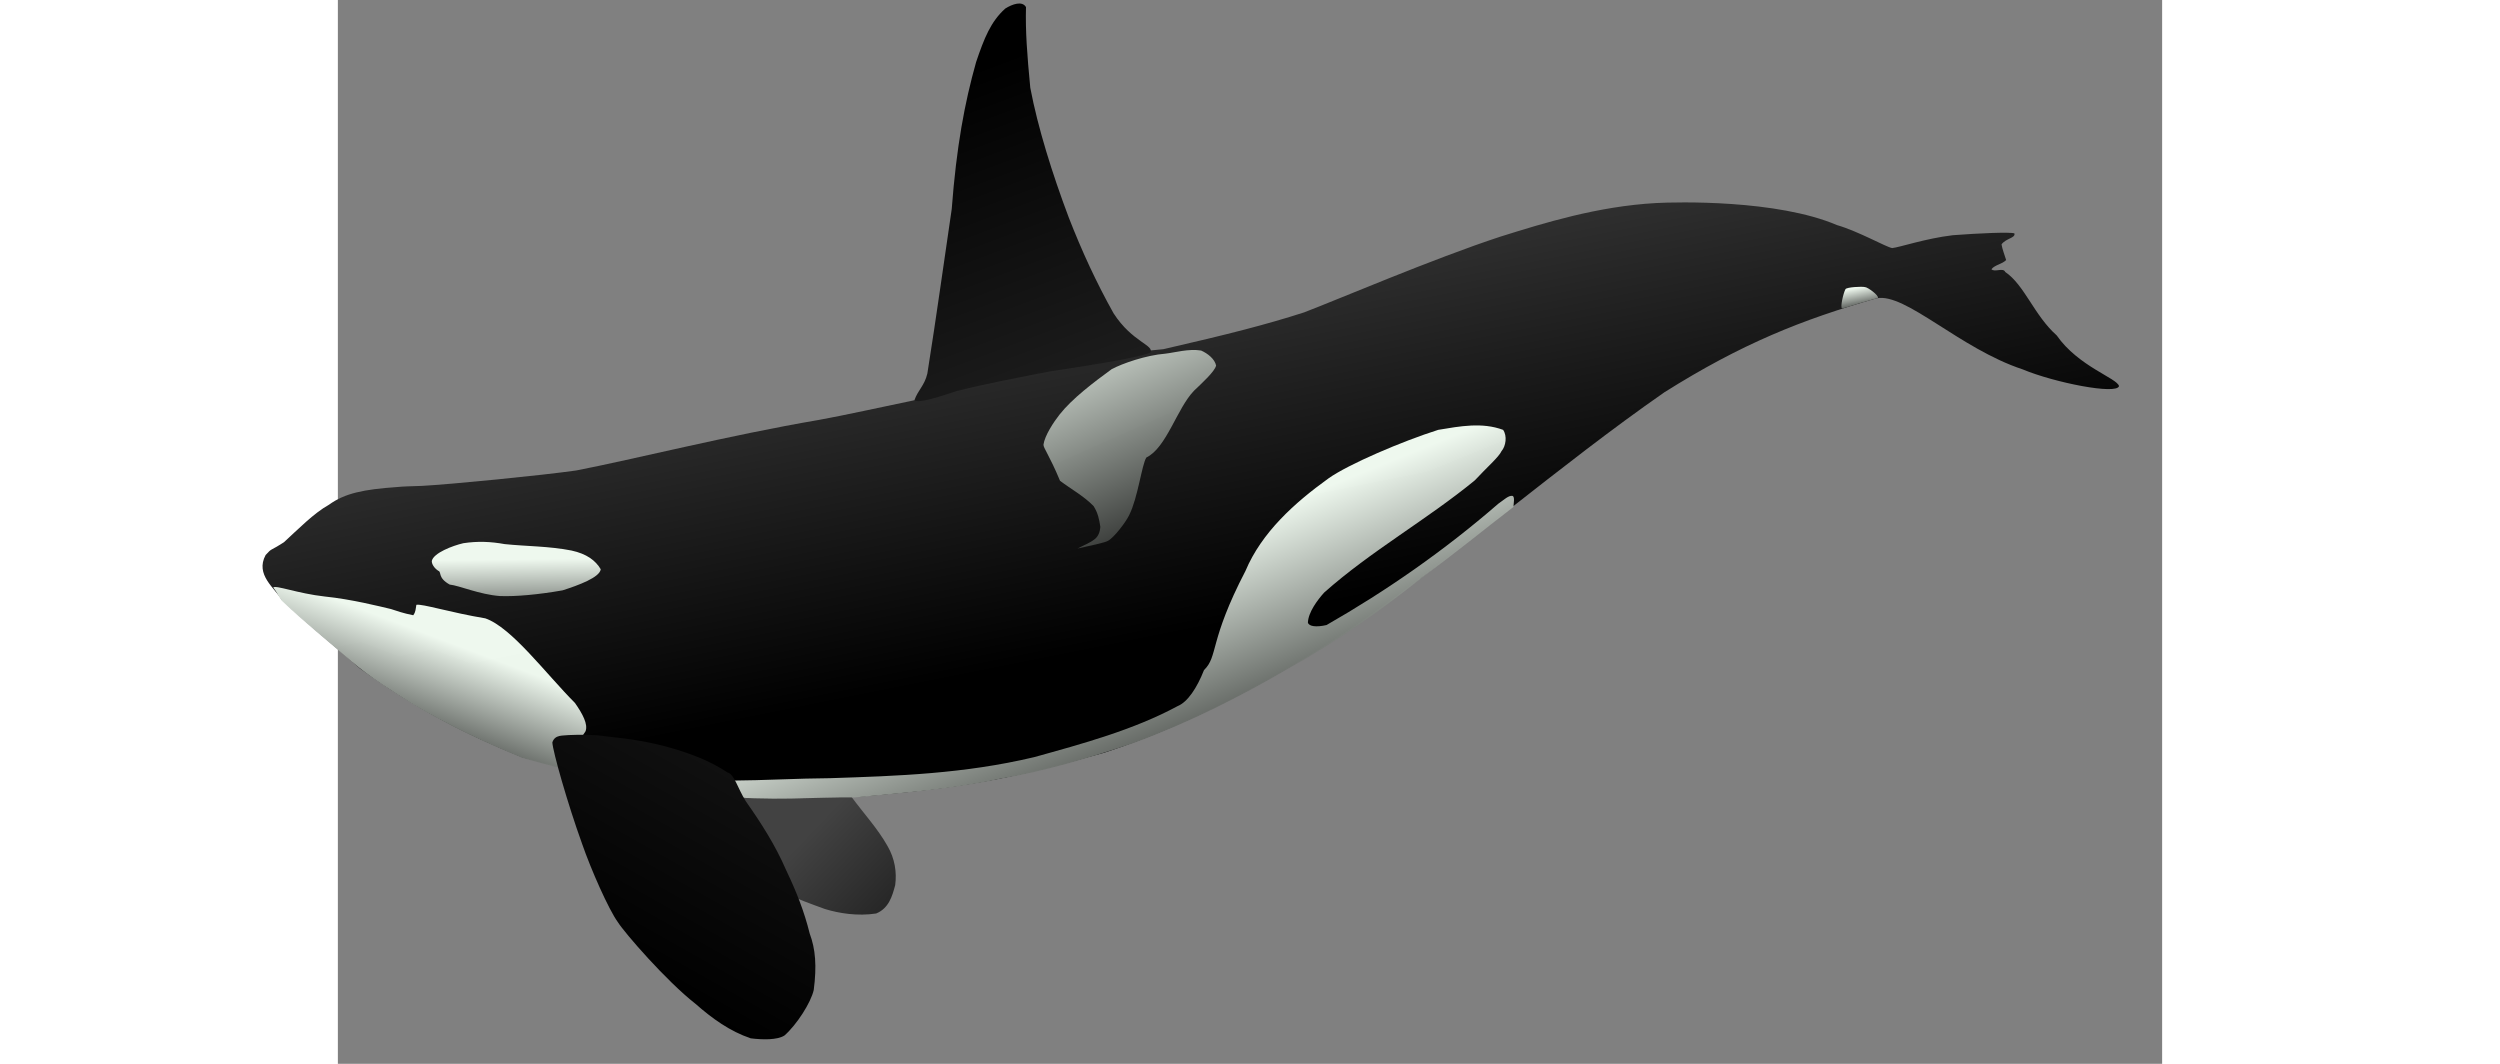 <svg xmlns="http://www.w3.org/2000/svg" xmlns:cc="http://web.resource.org/cc/" xmlns:svg="http://www.w3.org/2000/svg" xmlns:xlink="http://www.w3.org/1999/xlink" id="svg1" width="470mm" height="200mm" viewBox="100 200 600.46 350.16"><rect x="100" y="200" width="600.46" height="350.16" fill="#808080" stroke="none"/><defs id="defs3"><linearGradient id="linearGradient601"><stop id="stop602" offset="0" style="stop-color:#424242;stop-opacity:1"/><stop id="stop603" offset="1" style="stop-color:#000;stop-opacity:1"/></linearGradient><linearGradient id="linearGradient592"><stop id="stop593" offset="0" style="stop-color:#f5fff5;stop-opacity:.968"/><stop id="stop594" offset="1" style="stop-color:#000;stop-opacity:1"/></linearGradient><linearGradient id="linearGradient576"><stop id="stop577" offset="0" style="stop-color:#002b00;stop-opacity:1"/><stop id="stop578" offset="1" style="stop-color:#a7aaa7;stop-opacity:1"/></linearGradient><linearGradient id="linearGradient579" x1="1.051" x2=".62" y1="2.008" y2=".085" xlink:href="#linearGradient601"/><radialGradient id="radialGradient588" xlink:href="#linearGradient576"/><linearGradient id="linearGradient590" x1=".452" x2="1.026" y1="-.338" y2="1.154" xlink:href="#linearGradient592"/><linearGradient id="linearGradient591" x1=".495" x2=".903" y1=".4" y2=".877" xlink:href="#linearGradient592"/><linearGradient id="linearGradient595" x1=".43" x2=".495" y1=".333" y2="2.021" xlink:href="#linearGradient592"/><linearGradient id="linearGradient596" x1=".538" x2=".133" y1=".3" y2=".923" xlink:href="#linearGradient592"/><linearGradient id="linearGradient597" x1=".427" x2=".85" y1=".069" y2="1.285" xlink:href="#linearGradient592"/><linearGradient id="linearGradient598" x1="1.743" x2=".363" y1="-2.015" y2=".823" xlink:href="#linearGradient601"/><linearGradient id="linearGradient599" x1=".455" x2="1.901" y1=".362" y2="1.315" xlink:href="#linearGradient601"/><linearGradient id="linearGradient600" x1=".447" x2=".805" y1="-.042" y2=".531" xlink:href="#linearGradient601"/></defs><path id="path575" d="M 76.224 382.681 C 78.457 380.238 77.378 381.616 82.261 378.467 C 86.802 374.323 92.06 368.906 97.095 366.115 C 102.334 362.326 108.502 361.092 119.316 360.322 C 121.72 360.075 124.009 360.06 127.691 359.928 C 136.949 359.437 166.88 356.506 178.461 354.854 C 197.529 351.166 228.561 343.298 258.314 338.217 C 266.856 336.681 278.882 333.983 289.167 331.865 C 299.535 329.358 323.027 322.32 330.028 320.858 C 339.287 318.765 355.747 316.439 371.742 314.927 C 392.859 310.081 405.498 306.861 418.021 302.828 C 428.201 298.973 460.563 285.131 482.589 277.909 C 497.089 273.365 514.724 267.893 533.869 266.833 C 540.608 266.466 573.594 265.634 593.457 274.093 C 600.552 276.149 609.621 281.341 611.606 281.655 C 614.079 281.404 622.592 278.483 631.569 277.42 C 640.299 276.754 650.422 276.32 651.835 276.815 C 652.281 278.373 649.012 278.422 647.6 280.445 C 647.872 282.159 648.608 283.873 649.112 285.587 C 647.848 286.943 645.422 287.139 644.273 288.611 C 645.321 289.727 648.189 287.968 648.81 289.519 C 655.17 293.8 658.319 303.79 665.749 310.39 C 672.884 320.65 685.727 324.489 686.263 327.08 C 685.564 330.004 665.066 325.971 654.557 321.581 C 633.834 314.733 615.965 296.291 606.479 298.182 C 581.816 305.233 561.968 313.175 536.592 329.143 C 501.675 353.45 469.256 382.038 433.447 406.879 C 409.815 422.631 381.01 438.383 352.384 447.714 C 321.974 456.299 306.19 459.355 271.321 462.232 C 260.113 462.434 246.587 462.992 235.023 462.837 C 207.01 460.441 176.499 453.585 160.614 449.226 C 142.233 441.765 125.993 433.59 107.076 419.886 C 97.715 411.51 91.565 406.879 81.49 397.433 C 79.318 393.586 72.688 389.204 76.224 382.681 z" style="stroke-dasharray:none;fill-opacity:1;stroke-linecap:butt;stroke-linejoin:miter;stroke-width:.375;stroke-opacity:1;stroke:none;fill-rule:evenodd;fill:url(#linearGradient600)"/><path id="path580" d="M 289.793 331.67 C 290.982 328.326 293.062 326.989 294.028 322.976 C 297.149 303.359 299.378 286.864 302.053 268.807 C 303.614 248.225 306.289 233.884 310.078 220.434 C 312.74 212.573 314.892 207.118 319.664 202.824 C 321.994 201.349 325.27 200.189 326.498 202.34 C 326.286 210.302 326.862 217.948 327.912 228.905 C 330.413 242.068 335.121 257.123 340.618 271.705 C 344.892 282.655 349.638 292.975 355.33 303.137 C 361.451 312.657 368.989 313.666 367.386 316.093 C 362.682 317.959 344.168 320.777 334.306 322.257 C 324.584 324.158 313.299 326.255 303.583 328.757 C 299.44 330.112 290.684 333.082 289.793 331.67 z" style="stroke-dasharray:none;fill-opacity:1;stroke-linecap:butt;stroke-linejoin:miter;stroke-width:.5;stroke-opacity:1;stroke:none;fill-rule:evenodd;fill:url(#linearGradient579)"/><path id="path581" d="M 269.032 462.253 C 273.08 467.737 277.697 472.748 280.894 478.421 C 283.352 482.639 284.012 487.14 283.442 491.358 C 282.487 494.938 281.342 498.991 277.17 500.679 C 271.078 501.605 264.985 500.638 260.312 499.199 C 254.792 497.18 251.732 496.107 246.591 493.71 C 240.057 487.438 233.523 481.165 226.989 474.892 C 227.512 470.648 228.035 466.403 228.557 462.158 C 230.81 462.483 233.063 462.618 235.316 462.848 C 246.744 462.933 257.793 462.546 269.032 462.253 z" style="fill:url(#linearGradient599);fill-rule:evenodd;stroke:none;stroke-opacity:1;stroke-width:.125;stroke-linejoin:miter;stroke-linecap:butt;fill-opacity:1;stroke-dasharray:none"/><path id="path583" d="M 130.919 384.653 C 130.89 385.649 131.658 386.957 133.068 387.894 C 134.197 388.199 132.764 390.169 136.807 392.414 C 139.96 392.741 146.62 395.684 153.339 396.19 C 158.543 396.398 166.006 395.714 173.945 394.317 C 179.207 392.651 186.252 390.035 186.522 387.359 C 184.797 384.475 181.942 382.305 176.888 381.204 C 169.484 379.747 162.021 379.836 154.915 379.093 C 150.276 378.261 146.054 378.082 141.296 378.796 C 137.818 379.599 131.456 382.007 130.919 384.653 z" style="fill:url(#linearGradient595);fill-rule:evenodd;stroke:none;stroke-opacity:1;stroke-width:.375;stroke-linejoin:miter;stroke-linecap:butt;fill-opacity:1;stroke-dasharray:none"/><path id="path585" d="M 483.538 341.485 C 476.62 338.916 469.305 340.299 462.188 341.485 C 450.327 345.241 432.49 352.859 426.012 357.498 C 414.942 365.471 404.069 375.224 398.731 387.942 C 386.673 411.137 389.836 415.947 385.091 420.56 C 382.785 426.424 379.688 431.103 376.393 432.421 C 362.028 440.196 345.093 444.809 329.146 449.224 C 306.149 454.693 284.14 455.418 261.933 456.143 C 251.522 456.209 240.122 456.868 229.71 456.934 C 227.799 458.779 226.877 460.031 224.966 461.876 C 241.637 463.853 257.518 462.271 270.236 462.469 C 285.989 460.938 302.125 459.79 317.878 456.341 C 332.697 453.859 347.259 449.46 361.567 444.677 C 379.722 438.036 396.727 429.478 413.093 419.897 C 429.383 410.776 443.756 400.632 456.979 389.976 C 467.568 382.267 477.263 374.301 486.957 366.847 C 486.957 365.727 487.468 363.712 486.701 363.231 C 485.376 362.937 483.794 364.561 481.957 365.801 C 464.134 381.285 444.904 394.596 425.419 405.733 C 422.098 406.492 419.672 406.229 419.291 404.942 C 419.408 401.52 422.466 397.458 424.628 395.058 C 439.89 381.457 458.475 371.053 474.247 358.091 C 478.239 353.778 482.103 350.487 483.027 348.474 C 484.433 346.869 484.945 343.474 483.538 341.485 z" style="fill:url(#linearGradient591);fill-rule:evenodd;stroke:none;stroke-opacity:1;stroke-width:.125;stroke-linejoin:miter;stroke-linecap:butt;fill-opacity:1;stroke-dasharray:none"/><path id="path586" d="M 595.085,301.539 C 594.469,301.068 595.517,296.469 596.246,295.155 C 596.694,294.52 601.54,294.227 602.67,294.504 C 603.607,294.54 607.255,297.266 606.915,298.054 C 605.715,298.388 602.844,299.254 600.715,299.862 C 598.862,300.415 595.826,301.467 595.085,301.539 z" style="stroke-dasharray:none;fill-opacity:1;stroke-linecap:butt;stroke-linejoin:miter;stroke-width:.125;stroke-opacity:1;stroke:none;fill-rule:evenodd;fill:url(#linearGradient597)"/><path id="path587" d="M 78.734 393.37 C 79.46 392.497 86.801 395.348 95.679 396.343 C 104.453 397.225 113.954 399.637 117.488 400.469 C 119.292 401.05 121.397 401.831 124.805 402.512 C 125.685 401.367 125.562 400.423 125.841 399.077 C 127.688 398.656 137.157 401.646 148.531 403.532 C 157.196 406.494 168.569 421.892 178.036 431.372 C 180.569 434.983 182.399 438.392 181.522 440.699 C 178.831 444.736 176.14 448.773 173.448 452.81 C 172.435 452.699 163.298 450.181 160.781 449.469 C 148.963 444.679 136.444 438.786 124.727 431.79 C 117.898 427.505 110.468 422.818 104.542 417.73 C 95.945 410.4 88.951 404.775 81.557 397.746 C 80.182 395.953 80.21 395.263 78.734 393.37 z" style="fill:url(#linearGradient596);fill-rule:evenodd;stroke:none;stroke-opacity:1;stroke-width:.125;stroke-linejoin:miter;stroke-linecap:butt;fill-opacity:1;stroke-dasharray:none"/><path id="path589" d="M 343.482 380.54 C 347.306 379.689 352.632 378.599 353.519 377.988 C 355.469 376.962 359.398 371.839 360.494 369.482 C 363.322 363.87 364.613 352.966 366.108 350.598 C 372.76 347.38 376.167 334.465 381.76 328.652 C 384.471 326.044 388.617 322.309 389.075 320.316 C 388.622 318.159 386.331 316.346 384.142 315.382 C 380.059 314.701 375.465 316.062 372.403 316.403 C 365.995 316.913 358.226 319.635 354.71 321.506 C 348.812 325.816 341.724 331.147 337.527 336.477 C 335.599 338.916 332.65 343.396 332.254 346.345 C 332.187 347.448 334.227 349.884 337.698 358.253 C 341.384 361.032 345.58 363.3 348.756 366.59 C 350.173 368.858 350.57 370.786 350.967 373.395 C 350.856 375.131 350.266 376.595 349.096 377.478 C 347.532 378.737 345.353 379.519 343.482 380.54 z" style="fill:url(#linearGradient590);fill-rule:evenodd;stroke:none;stroke-opacity:1;stroke-width:.125;stroke-linejoin:miter;stroke-linecap:butt;fill-opacity:1;stroke-dasharray:none"/><path id="path582" d="M 170.599 444.359 C 170.689 447.124 175.595 464.474 180.367 477.676 C 183.311 486.195 189.092 499.282 192.142 503.5 C 194.297 506.961 208.109 522.902 217.698 530.395 C 223.229 535.256 229.027 539.449 235.896 541.768 C 239.865 542.259 244.637 542.348 247.001 540.832 C 251.015 537.308 255.698 530.038 256.635 525.846 C 257.661 517.907 257.215 512.376 255.297 507.247 C 253.513 500.021 250.926 493.465 247.536 486.374 C 244.058 478.301 239.241 470.763 234.29 463.761 C 231.48 459.256 230.543 454.885 228.269 454.261 C 222.381 450.38 216.226 448.106 209.804 446.232 C 202.712 444.136 195.487 443.11 188.128 442.352 C 183.668 441.683 179.743 441.817 175.952 441.951 C 174.168 442.218 171.447 441.683 170.599 444.359 z" style="stroke-dasharray:none;fill-opacity:1;stroke-linecap:butt;stroke-linejoin:miter;stroke-width:.125;stroke-opacity:1;stroke:none;fill-rule:evenodd;fill:url(#linearGradient598)"/></svg>